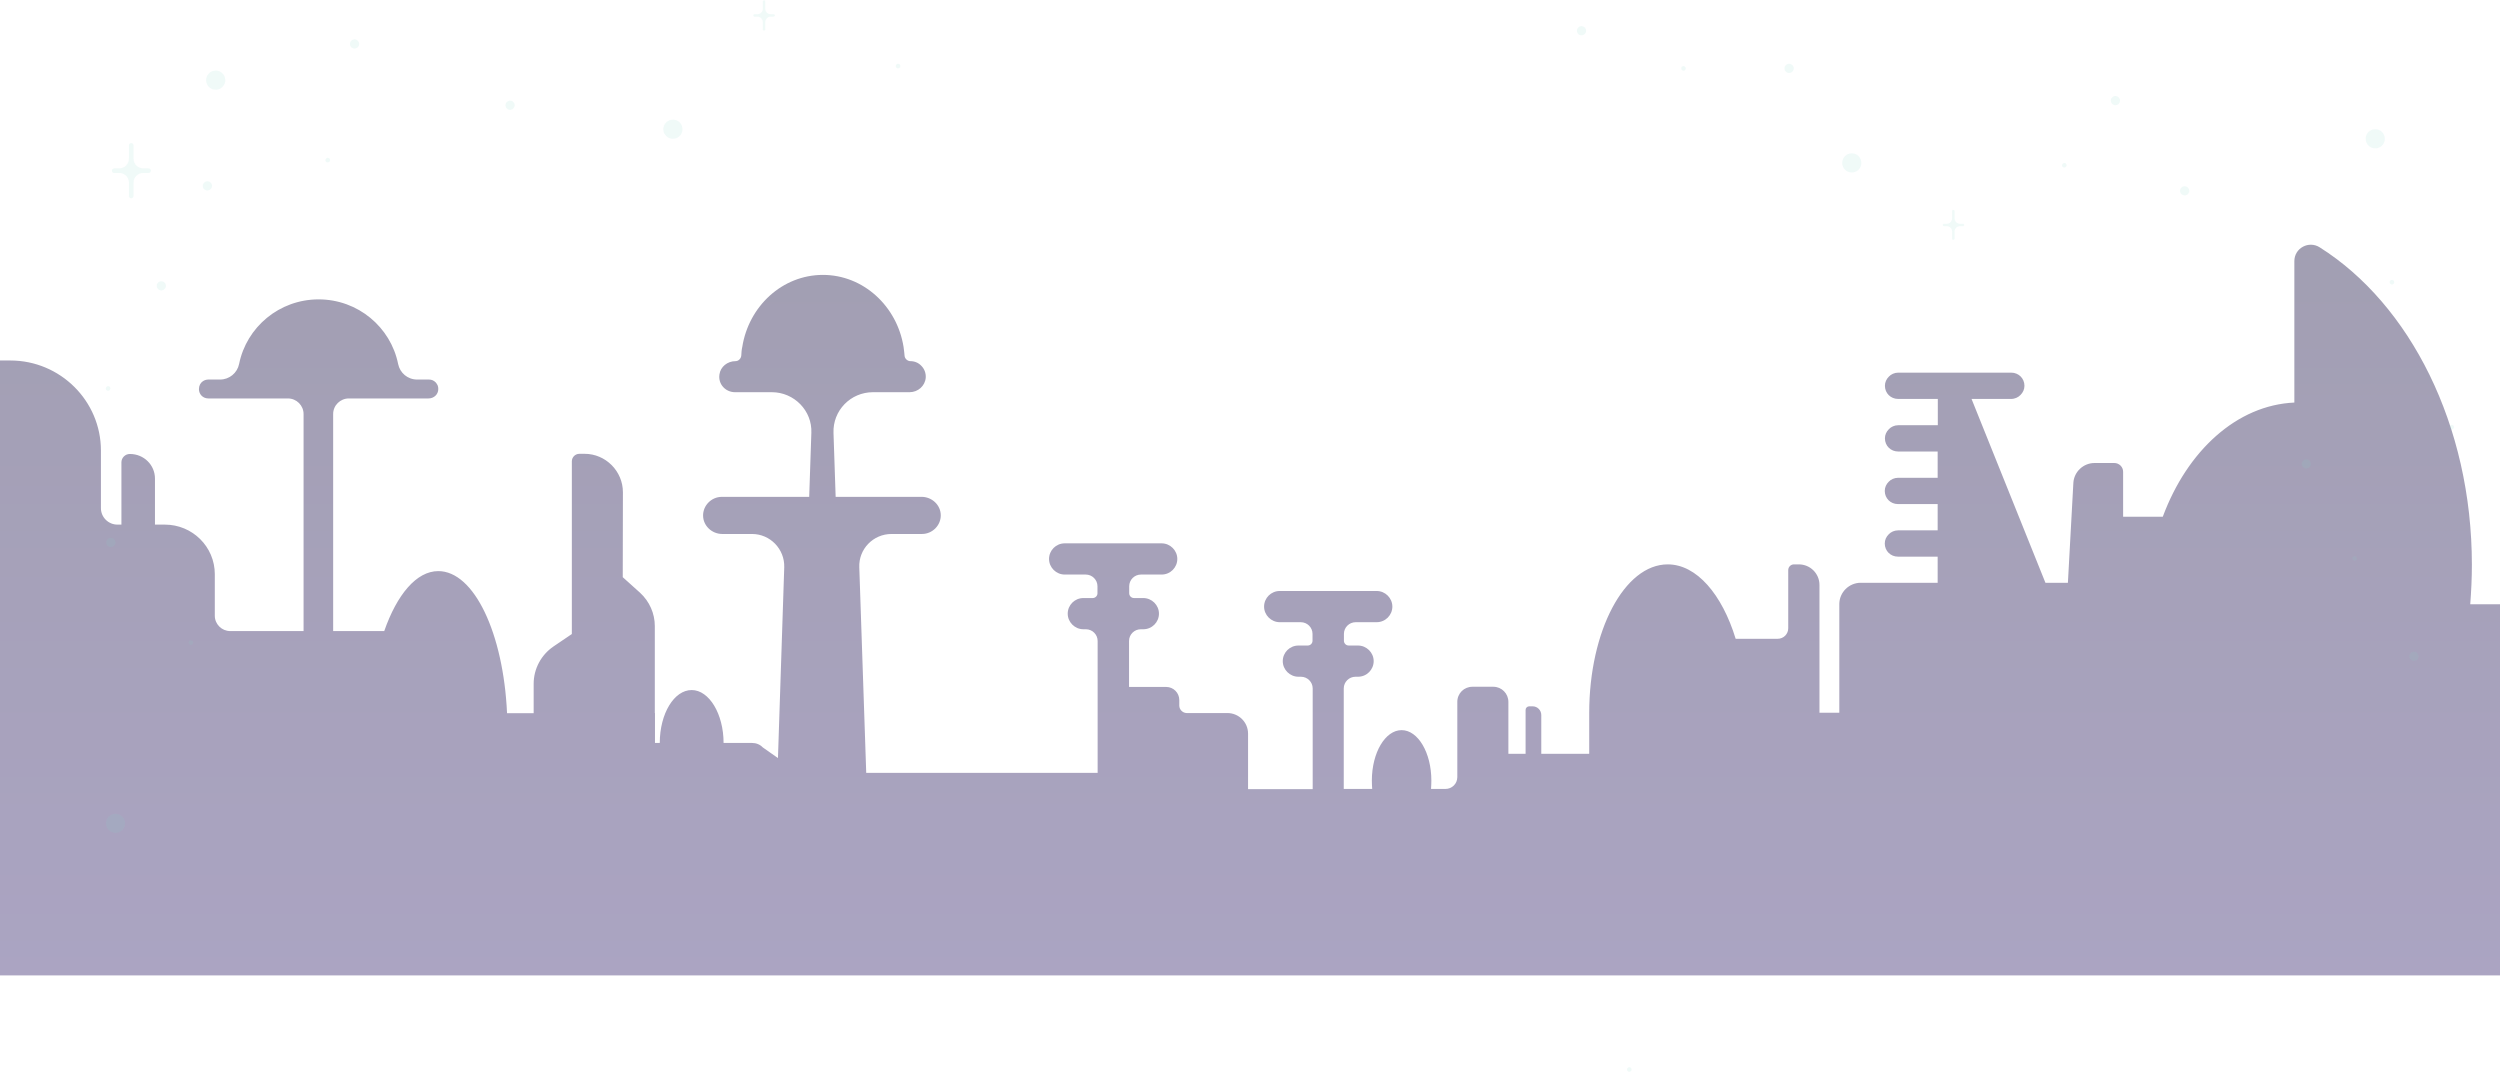 <svg width="1789" height="767" viewBox="0 0 1789 767" fill="none" xmlns="http://www.w3.org/2000/svg">
<path opacity="0.4" d="M-34 257.615V698H2163V437.956C2163 422.556 2152.83 409.036 2137.92 404.686L2109.65 396.457V232.457C2109.65 228.577 2108.12 224.933 2105.51 222.582C2102.91 219.995 2099.48 218.467 2095.58 218.467C2074.05 218.467 2056.54 235.866 2056.54 257.263V338.616L2035.02 346.728C2017.39 353.311 2004.15 368.594 2000.24 387.052L1995.87 407.155H1964.99C1947.01 407.155 1932.58 421.497 1932.58 439.367V478.75H1931.4C1918.39 478.75 1906.21 484.981 1895.92 495.562L1890.24 377.176C1889.76 366.126 1898.52 357.073 1909.52 357.073H1946.54C1951.86 357.073 1956 352.723 1956 347.668C1956 342.613 1951.63 338.263 1946.54 338.263H1941.22C1936.25 338.263 1932.7 333.796 1933.88 328.858C1934.71 324.979 1935.19 320.982 1935.19 316.749C1935.19 285.243 1907.74 259.614 1873.68 259.614C1839.61 259.614 1812.17 285.243 1812.17 316.749C1812.17 320.864 1812.64 324.979 1813.47 328.858C1814.65 333.561 1810.87 338.263 1806.14 338.263H1800.82C1795.49 338.263 1791.12 342.613 1791.12 347.668C1791.12 352.723 1795.49 357.073 1800.58 357.073H1837.72C1848.84 357.073 1857.59 366.243 1857 377.176L1850.61 509.904H1828.85V486.745C1828.85 476.046 1821.75 467.229 1812.05 464.29V448.772C1812.05 439.72 1804.72 432.431 1795.61 432.431H1767.7C1768.41 423.261 1768.88 413.738 1768.88 404.216C1768.88 303.935 1724.29 217.527 1659.94 176.968C1652.13 172.03 1641.84 177.555 1641.84 186.843V288.064C1600.56 289.945 1565.19 322.627 1547.69 369.77H1519.3V337.558C1519.3 334.149 1516.46 331.327 1513.03 331.327H1498.84C1490.91 331.327 1484.17 337.558 1483.7 345.552L1479.79 417.03H1463.71L1410.83 285.478H1439.22C1441.82 285.478 1444.31 284.302 1445.85 282.656C1447.62 280.893 1448.69 278.659 1448.69 276.073C1448.69 270.782 1444.55 266.668 1439.22 266.668H1358.32C1355.71 266.668 1353.23 267.843 1351.69 269.489C1349.92 271.253 1348.85 273.486 1348.85 276.073C1348.85 281.363 1352.99 285.478 1358.32 285.478H1386.7V304.288H1358.32C1355.71 304.288 1353.23 305.463 1351.69 307.109C1349.92 308.873 1348.85 311.106 1348.85 313.693C1348.85 318.983 1352.99 323.098 1358.32 323.098H1386.59V341.908H1358.2C1355.6 341.908 1353.11 343.083 1351.57 344.729C1349.8 346.493 1348.74 348.726 1348.74 351.313C1348.74 356.603 1352.88 360.718 1358.2 360.718H1386.59V379.528H1358.2C1355.6 379.528 1353.11 380.703 1351.57 382.349C1349.8 384.113 1348.74 386.346 1348.74 388.933C1348.74 394.223 1352.88 398.338 1358.2 398.338H1386.59V417.03H1331.58C1323.07 417.03 1316.21 423.966 1316.21 432.313V510.022H1302.01V418.558C1302.01 410.447 1295.39 403.863 1287.23 403.863H1283.8C1281.43 403.863 1279.66 405.744 1279.66 407.978V449.595C1279.66 453.71 1276.35 457.119 1272.09 457.119H1242.04C1232.34 425.377 1214.13 403.863 1193.43 403.863C1162.44 403.863 1137.24 451.476 1137.24 510.257V539.413H1102.94V511.668C1102.94 508.259 1100.22 505.437 1096.67 505.437H1094.31C1092.89 505.437 1091.71 506.613 1091.71 508.023V539.413H1079.4V502.263C1079.4 496.385 1074.67 491.447 1068.64 491.447H1053.62C1047.7 491.447 1042.85 496.15 1042.85 502.263V556.107C1042.85 560.809 1039.07 564.571 1034.34 564.571H1024.05C1024.17 562.572 1024.28 560.691 1024.28 558.575C1024.28 538.59 1014.7 522.484 1002.99 522.484C991.282 522.484 981.701 538.59 981.701 558.575C981.701 560.574 981.82 562.572 981.938 564.571H961.593V492.623C961.593 488.038 965.378 484.276 969.991 484.276H971.766C978.035 484.276 983.003 479.221 983.003 473.107C983.003 466.994 977.916 461.939 971.766 461.939H965.142C963.249 461.939 961.711 460.411 961.711 458.53V453.592C961.711 449.007 965.497 445.245 970.11 445.245H985.132C991.401 445.245 996.369 440.19 996.369 434.077C996.369 427.963 991.282 422.908 985.132 422.908H915.817C909.548 422.908 904.581 427.963 904.581 434.077C904.581 440.19 909.667 445.245 915.817 445.245H930.839C935.453 445.245 939.238 449.007 939.238 453.592V458.53C939.238 460.411 937.7 461.939 935.807 461.939H929.183C922.914 461.939 917.947 466.994 917.947 473.107C917.947 479.221 923.033 484.276 929.183 484.276H930.958C935.571 484.276 939.356 488.038 939.356 492.623V564.689H893.107V524.952C893.107 516.841 886.483 510.257 878.322 510.257H849.224C846.385 510.257 843.901 507.788 843.901 504.967V500.97C843.901 495.797 839.761 491.565 834.438 491.565H807.943V458.647C807.943 454.062 811.728 450.3 816.341 450.3H818.115C824.384 450.3 829.352 445.245 829.352 439.132C829.352 433.019 824.266 427.963 818.115 427.963H811.491C809.599 427.963 808.061 426.435 808.061 424.554V419.499C808.061 414.914 811.846 411.152 816.459 411.152H831.245C837.514 411.152 842.482 406.097 842.482 399.984C842.482 393.87 837.395 388.815 831.245 388.815H761.93C755.661 388.815 750.694 393.87 750.694 399.984C750.694 406.097 755.78 411.152 761.93 411.152H776.952C781.565 411.152 785.351 414.914 785.351 419.499V424.554C785.351 426.435 783.813 427.963 781.92 427.963H775.297C769.027 427.963 764.06 433.019 764.06 439.132C764.06 445.245 769.146 450.3 775.297 450.3H777.071C781.684 450.3 785.469 454.062 785.469 458.647V553.05H619.872L614.904 405.862C614.431 392.93 624.84 382.114 637.969 382.114H659.733C667.304 382.114 673.336 375.883 673.218 368.594C673.099 361.306 666.83 355.545 659.497 355.545H597.989L596.452 309.813C595.86 293.825 608.635 280.658 624.721 280.658H650.862C656.895 280.658 661.981 276.19 662.454 270.312C662.69 266.903 661.389 263.846 659.26 261.73C657.249 259.614 654.529 258.438 651.454 258.438C649.324 258.438 647.432 256.557 647.314 254.559C647.195 252.56 646.841 250.444 646.604 248.328C641.991 219.172 617.861 196.718 588.882 196.718C559.902 196.718 535.772 219.055 531.159 248.328C530.686 250.327 530.568 252.325 530.449 254.559C530.213 256.675 528.439 258.438 526.31 258.438C520.632 258.438 515.546 262.435 514.836 267.961C513.771 274.897 519.212 280.658 525.955 280.658H552.332C568.3 280.658 581.311 293.942 580.602 309.813L579.064 355.545H516.61C509.04 355.545 503.008 361.776 503.126 369.065C503.244 376.354 509.513 382.114 516.847 382.114H538.138C551.149 382.114 561.558 392.93 561.203 405.862L556.708 542.469L545.826 534.828C543.815 532.712 541.095 531.654 538.138 531.654H517.793C517.793 510.963 507.502 493.798 494.964 493.798C482.426 493.798 472.136 510.61 472.136 531.654H468.705V510.257H468.587V448.067C468.587 439.014 464.802 430.432 458.06 424.201L445.64 413.033L445.758 352.253C445.758 337.205 433.457 324.744 418.317 324.744H414.65C411.574 324.744 409.209 327.212 409.209 330.151V453.71L396.198 462.527C387.326 468.523 381.885 478.515 381.885 489.331V510.375H362.842C360.239 453.239 339.303 408.683 313.636 408.683C298.022 408.683 284.065 425.495 274.957 451.594H238.407V296.293C238.407 290.063 243.493 285.125 249.644 285.125H306.657C310.442 285.125 313.636 282.304 313.636 278.424C313.636 277.366 313.517 276.543 313.162 275.72C312.689 274.897 312.334 274.192 311.743 273.604C310.442 272.311 308.904 271.605 307.012 271.605H298.495C291.753 271.605 286.194 266.903 284.893 260.437C279.57 234.103 256.15 214.235 227.998 214.235C199.847 214.235 176.427 234.103 171.104 260.437C169.803 266.903 164.125 271.605 157.501 271.605H148.985C147.684 271.605 146.264 272.076 145.2 272.781C143.425 273.957 142.361 276.073 142.361 278.424C142.361 282.186 145.2 285.125 149.103 285.125H205.997C212.266 285.125 217.234 290.18 217.234 296.293V451.594H164.716C158.684 451.594 153.716 446.656 153.716 440.66V410.917C153.716 391.166 137.63 375.413 117.994 375.413H110.897V342.496C110.897 332.738 102.972 324.861 92.918 324.861C89.606 324.861 86.886 327.565 86.886 330.857V375.413H84.047C77.541 375.413 72.219 370.123 72.219 363.657V322.392C72.219 286.888 43.121 257.968 7.399 257.968H-34V257.615Z" fill="url(#paint0_linear_2536_5226)"/>
<g opacity="0.35">
<path opacity="0.35" d="M115.437 207.858C117.211 207.858 118.749 206.321 118.749 204.547C118.749 202.773 117.211 201.236 115.437 201.236C113.663 201.236 112.125 202.773 112.125 204.547C112.125 206.321 113.663 207.858 115.437 207.858Z" fill="#86D4C9"/>
<path opacity="0.35" d="M1727.41 472.944C1729.18 472.944 1730.72 471.407 1730.72 469.634C1730.72 467.86 1729.18 466.323 1727.41 466.323C1725.63 466.323 1724.09 467.86 1724.09 469.634C1724.09 471.407 1725.51 472.944 1727.41 472.944Z" fill="#86D4C9"/>
<path opacity="0.35" d="M1650.4 335.317C1652.18 335.317 1653.72 333.78 1653.72 332.006C1653.72 330.233 1652.18 328.696 1650.4 328.696C1648.63 328.696 1647.09 330.233 1647.09 332.006C1647.09 333.78 1648.63 335.317 1650.4 335.317Z" fill="#86D4C9"/>
<path opacity="0.35" d="M1513.79 75.314C1515.56 75.314 1517.1 73.777 1517.1 72.003C1517.1 70.23 1515.56 68.692 1513.79 68.692C1512.01 68.692 1510.47 70.23 1510.47 72.003C1510.47 73.777 1512.01 75.314 1513.79 75.314Z" fill="#86D4C9"/>
<path opacity="0.35" d="M1280.29 52.258C1282.07 52.258 1283.61 50.72 1283.61 48.947C1283.61 47.173 1282.07 45.636 1280.29 45.636C1278.52 45.636 1276.98 47.173 1276.98 48.947C1276.98 50.72 1278.4 52.258 1280.29 52.258Z" fill="#86D4C9"/>
<path opacity="0.35" d="M253.71 34.758C255.485 34.758 257.022 33.221 257.022 31.448C257.022 29.674 255.485 28.137 253.71 28.137C251.936 28.137 250.398 29.674 250.398 31.448C250.398 33.221 251.818 34.758 253.71 34.758Z" fill="#86D4C9"/>
<path opacity="0.35" d="M365.015 78.624C366.789 78.624 368.327 77.087 368.327 75.314C368.327 73.54 366.789 72.003 365.015 72.003C363.241 72.003 361.703 73.54 361.703 75.314C361.703 77.087 363.241 78.624 365.015 78.624Z" fill="#86D4C9"/>
<path opacity="0.35" d="M79.36 391.479C81.135 391.479 82.672 389.942 82.672 388.169C82.672 386.395 81.135 384.858 79.36 384.858C77.586 384.858 76.048 386.395 76.048 388.169C76.048 389.942 77.468 391.479 79.36 391.479Z" fill="#86D4C9"/>
<path opacity="0.35" d="M234.549 116.224C235.495 116.224 236.205 115.396 236.205 114.568C236.205 113.623 235.495 112.913 234.549 112.913C233.602 112.913 232.893 113.741 232.893 114.568C232.774 115.514 233.602 116.224 234.549 116.224Z" fill="#86D4C9"/>
<path opacity="0.35" d="M642.627 48.947C643.573 48.947 644.283 48.237 644.283 47.292C644.283 46.346 643.573 45.636 642.627 45.636C641.68 45.636 640.971 46.346 640.971 47.292C640.971 48.119 641.68 48.947 642.627 48.947Z" fill="#86D4C9"/>
<path opacity="0.35" d="M1477.24 119.889C1478.18 119.889 1478.89 119.062 1478.89 118.234C1478.89 117.288 1478.06 116.579 1477.24 116.579C1476.41 116.579 1475.58 117.406 1475.58 118.234C1475.46 119.062 1476.29 119.889 1477.24 119.889Z" fill="#86D4C9"/>
<path opacity="0.35" d="M1204.71 50.602C1205.66 50.602 1206.37 49.893 1206.37 48.947C1206.37 48.001 1205.54 47.291 1204.71 47.291C1203.76 47.291 1203.05 48.119 1203.05 48.947C1203.17 49.893 1203.88 50.602 1204.71 50.602Z" fill="#86D4C9"/>
<path opacity="0.35" d="M1684.94 401.293C1685.89 401.293 1686.6 400.465 1686.6 399.638C1686.6 398.692 1685.89 397.982 1684.94 397.982C1684 397.982 1683.29 398.81 1683.29 399.638C1683.4 400.584 1684.11 401.293 1684.94 401.293Z" fill="#86D4C9"/>
<path opacity="0.35" d="M1165.91 767C1166.86 767 1167.57 766.291 1167.57 765.345C1167.57 764.399 1166.74 763.689 1165.91 763.689C1165.09 763.689 1164.26 764.399 1164.26 765.345C1164.26 766.291 1164.97 767 1165.91 767Z" fill="#86D4C9"/>
<path opacity="0.35" d="M1711.67 203.601C1712.62 203.601 1713.33 202.891 1713.33 201.945C1713.33 200.999 1712.62 200.29 1711.67 200.29C1710.73 200.29 1710.02 200.999 1710.02 201.945C1710.14 202.891 1710.73 203.601 1711.67 203.601Z" fill="#86D4C9"/>
<path opacity="0.35" d="M1754.49 307.295C1755.44 307.295 1756.15 306.467 1756.15 305.639C1756.15 304.812 1755.44 303.984 1754.49 303.984C1753.55 303.984 1752.84 304.812 1752.84 305.639C1752.84 306.467 1753.43 307.295 1754.49 307.295Z" fill="#86D4C9"/>
<path opacity="0.35" d="M77.35 279.627C78.296 279.627 79.005 278.799 79.005 277.972C79.005 277.026 78.296 276.316 77.35 276.316C76.403 276.316 75.694 277.144 75.694 277.972C75.575 278.799 76.285 279.627 77.35 279.627Z" fill="#86D4C9"/>
<path opacity="0.35" d="M136.61 461.476C137.556 461.476 138.266 460.648 138.266 459.82C138.266 458.874 137.556 458.165 136.61 458.165C135.663 458.165 134.954 458.993 134.954 459.82C134.954 460.766 135.782 461.476 136.61 461.476Z" fill="#86D4C9"/>
<path opacity="0.35" d="M148.438 136.324C150.212 136.324 151.75 134.787 151.75 133.013C151.75 131.24 150.212 129.703 148.438 129.703C146.664 129.703 145.126 131.24 145.126 133.013C145.008 134.905 146.545 136.324 148.438 136.324Z" fill="#86D4C9"/>
<path opacity="0.35" d="M1563.35 139.871C1565.12 139.871 1566.66 138.334 1566.66 136.561C1566.66 134.787 1565.12 133.25 1563.35 133.25C1561.57 133.25 1560.03 134.787 1560.03 136.561C1560.03 138.334 1561.57 139.871 1563.35 139.871Z" fill="#86D4C9"/>
<path opacity="0.35" d="M1131.73 25.299C1133.5 25.299 1135.04 23.762 1135.04 21.989C1135.04 20.215 1133.5 18.678 1131.73 18.678C1129.96 18.678 1128.42 20.215 1128.42 21.989C1128.42 23.762 1129.72 25.299 1131.73 25.299Z" fill="#86D4C9"/>
<path opacity="0.35" d="M154.352 64.199C158.137 64.199 161.213 61.125 161.213 57.342C161.213 53.558 158.137 50.484 154.352 50.484C150.567 50.484 147.492 53.558 147.492 57.342C147.492 61.125 150.449 64.199 154.352 64.199Z" fill="#86D4C9"/>
<path opacity="0.35" d="M481.525 99.316C485.31 99.316 488.385 96.36 488.385 92.458C488.385 88.556 485.31 85.6 481.525 85.6C477.739 85.6 474.664 88.674 474.664 92.458C474.664 96.241 477.739 99.316 481.525 99.316Z" fill="#86D4C9"/>
<path opacity="0.35" d="M1699.73 106.173C1703.51 106.173 1706.59 103.218 1706.59 99.316C1706.59 95.414 1703.51 92.458 1699.73 92.458C1695.94 92.458 1692.87 95.414 1692.87 99.316C1692.87 103.218 1695.94 106.173 1699.73 106.173Z" fill="#86D4C9"/>
<path opacity="0.35" d="M82.672 596.029C86.457 596.029 89.533 592.955 89.533 589.172C89.533 585.388 86.457 582.314 82.672 582.314C78.887 582.314 75.812 585.388 75.812 589.172C75.812 592.955 78.887 596.029 82.672 596.029Z" fill="#86D4C9"/>
<path opacity="0.35" d="M1325.12 123.436C1328.91 123.436 1331.98 120.48 1331.98 116.578C1331.98 112.677 1328.91 109.721 1325.12 109.721C1321.34 109.721 1318.26 112.795 1318.26 116.578C1318.26 120.362 1321.34 123.436 1325.12 123.436Z" fill="#86D4C9"/>
<path opacity="0.35" d="M106.211 120.48H102.544C98.641 120.48 95.565 117.406 95.565 113.504V103.927C95.447 102.981 94.619 102.272 93.791 102.39C92.963 102.508 92.253 103.099 92.253 103.927V113.504C92.253 117.406 89.178 120.48 85.275 120.48H81.608C80.661 120.598 79.952 121.426 80.07 122.254C80.188 123.081 80.78 123.791 81.608 123.791H85.275C89.178 123.791 92.253 126.865 92.253 130.767V140.344C92.371 141.29 93.2 141.999 94.028 141.881C94.856 141.763 95.565 141.172 95.565 140.344V130.767C95.565 126.865 98.641 123.791 102.544 123.791H106.211C107.157 123.909 107.867 123.2 107.985 122.254C108.103 121.308 107.394 120.598 106.447 120.48H106.211Z" fill="#86D4C9"/>
<path opacity="0.35" d="M553.559 10.165H551.548C549.419 10.165 547.645 8.51 547.645 6.263V1.061C547.645 0.588 547.172 0.115 546.699 0.233C546.344 0.233 545.871 0.588 545.871 1.061V6.263C545.871 8.392 544.215 10.165 541.967 10.165H539.957C539.484 10.165 539.01 10.638 539.129 11.111C539.129 11.466 539.484 11.939 539.957 11.939H541.967C544.097 11.939 545.871 13.594 545.871 15.841V21.043C545.871 21.516 546.344 21.989 546.817 21.871C547.172 21.871 547.645 21.516 547.645 21.043V15.841C547.645 13.712 549.301 11.939 551.548 11.939H553.559C554.032 11.939 554.506 11.584 554.506 11.111C554.506 10.638 554.151 10.165 553.559 10.165C553.559 10.165 553.678 10.165 553.559 10.165Z" fill="#86D4C9"/>
<path opacity="0.35" d="M1404.61 160.089H1402.6C1400.47 160.089 1398.7 158.434 1398.7 156.188V150.985C1398.7 150.512 1398.22 150.039 1397.75 150.158C1397.39 150.158 1396.92 150.512 1396.92 150.985V156.188C1396.92 158.316 1395.27 160.089 1393.14 160.089H1391.13C1390.65 160.089 1390.18 160.562 1390.3 161.035C1390.3 161.508 1390.65 161.863 1391.13 161.863H1393.14C1395.27 161.863 1396.92 163.518 1396.92 165.647V170.849C1396.92 171.322 1397.39 171.795 1397.87 171.677C1398.22 171.677 1398.7 171.322 1398.7 170.849V165.647C1398.7 163.518 1400.35 161.863 1402.6 161.863H1404.61C1405.08 161.863 1405.56 161.508 1405.56 161.035C1405.56 160.562 1405.2 160.089 1404.73 160.089H1404.61Z" fill="#86D4C9"/>
</g>
<defs>
<linearGradient id="paint0_linear_2536_5226" x1="1064.5" y1="761.253" x2="1064.5" y2="175.11" gradientUnits="userSpaceOnUse">
<stop stop-color="#2F1D6C"/>
<stop offset="1" stop-color="#160E3F"/>
</linearGradient>
</defs>
</svg>
